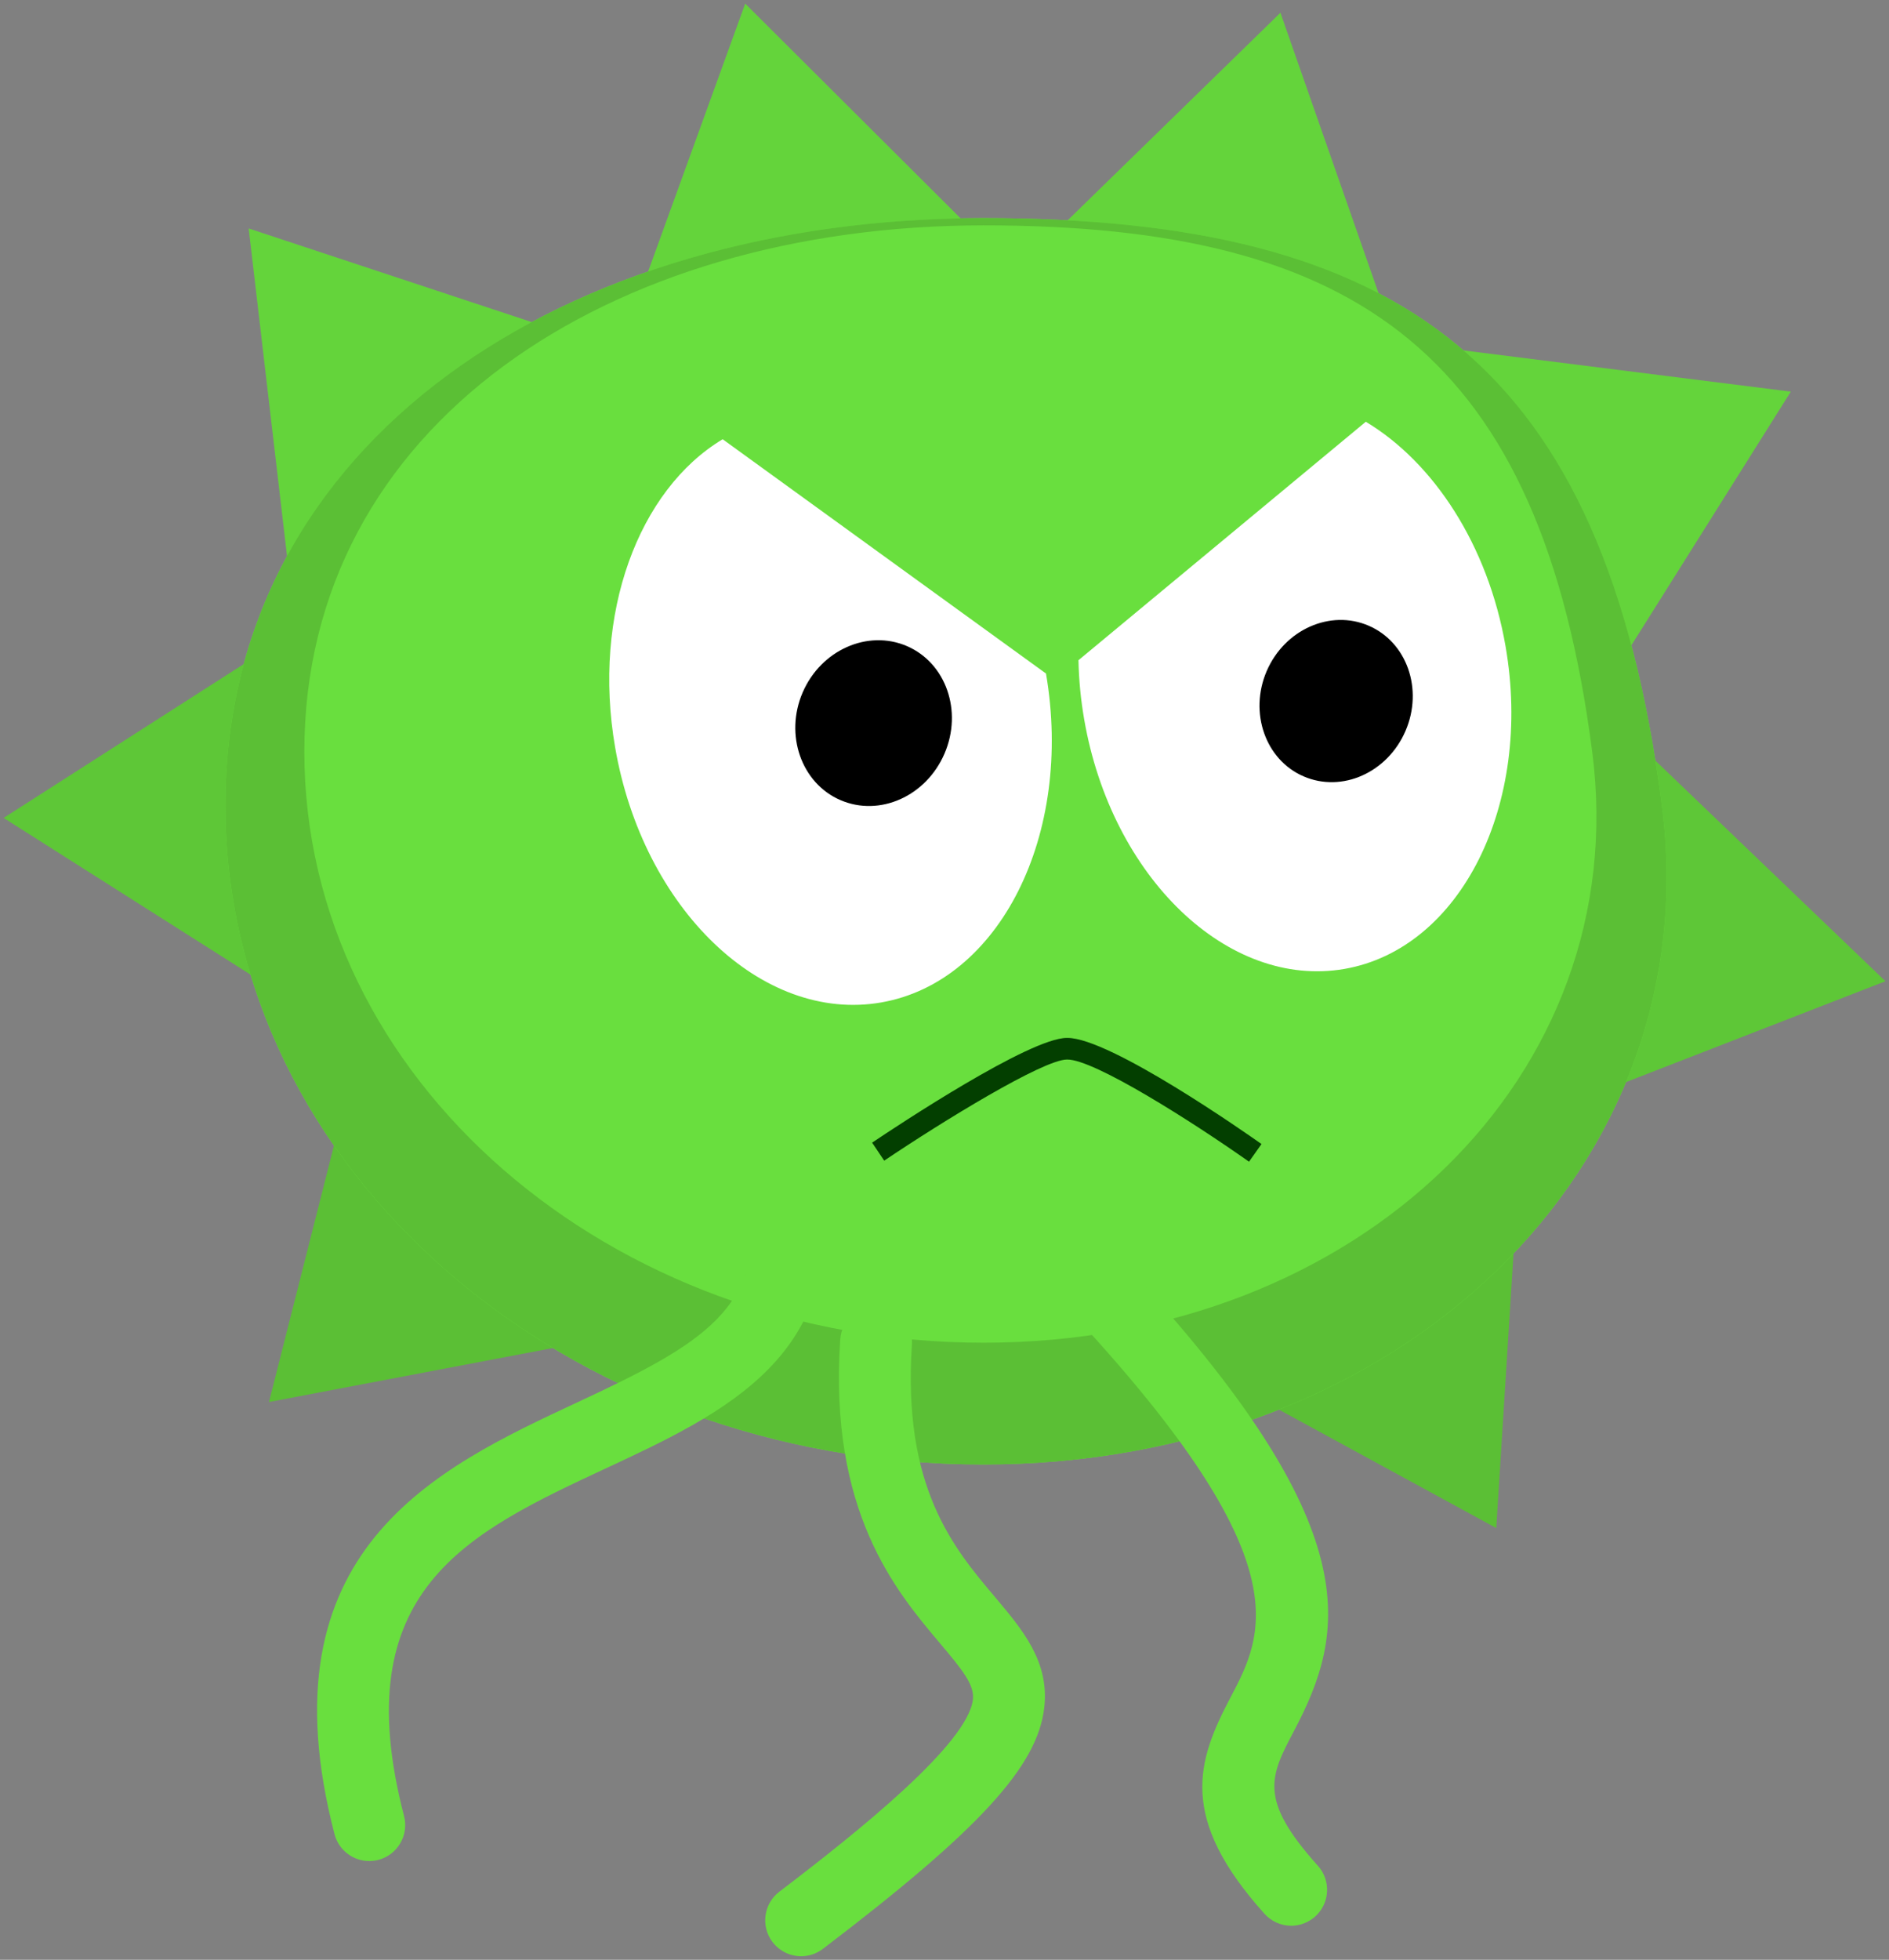 <svg xmlns="http://www.w3.org/2000/svg" xmlns:xlink="http://www.w3.org/1999/xlink" version="1.1" width="28.743" height="29.809" viewBox="0.327 0.34 28.743 29.809">
  <rect x="0.327" y="0.34" width="28.743" height="29.809" fill="#808080" stroke="none"/>
  <!-- Exported by Scratch - http://scratch.mit.edu/ -->
  <g id="ID0.35401746118441224">
    <g id="ID0.9201196720823646">
      <path id="ID0.0590452766045928" fill="#64D43B" d="M 4.702 8.863 L 4.111 3.815 L 8.714 5.337 " stroke-width="0.109"/>
    </g>
    <g id="ID0.06557337148115039">
      <path id="ID0.04530783323571086" fill="#5EC737" d="M 4.673 15.503 L 0.382 12.781 L 4.465 10.166 " stroke-width="0.109"/>
    </g>
    <g id="ID0.49033153522759676">
      <path id="ID0.612342890817672" fill="#5BBF35" d="M 9.413 20.716 L 4.42 21.665 L 5.611 16.965 " stroke-width="0.109"/>
    </g>
    <g id="ID0.16158433351665735">
      <path id="ID0.7603460275568068" fill="#5BBF35" d="M 23.413 18.51 L 23.094 23.582 L 18.836 21.263 " stroke-width="0.109"/>
    </g>
    <g id="ID0.24348617857322097">
      <path id="ID0.8633264708332717" fill="#64D43B" d="M 9.934 5.173 L 11.666 0.395 L 15.1 3.817 " stroke-width="0.109"/>
    </g>
    <g id="ID0.10220582690089941">
      <path id="ID0.26085626566782594" fill="#64D43B" d="M 16.171 4.082 L 19.81 0.534 L 21.412 5.111 " stroke-width="0.109"/>
    </g>
    <g id="ID0.728846836835146">
      <path id="ID0.7022943603806198" fill="#64D43B" d="M 22.533 5.662 L 27.576 6.297 L 24.995 10.402 " stroke-width="0.109"/>
    </g>
    <g id="ID0.5669071367010474">
      <path id="ID0.6545892874710262" fill="#5EC737" d="M 25.347 11.748 L 29.016 15.265 L 24.497 17.021 " stroke-width="0.109"/>
    </g>
    <g id="ID0.3752350313588977">
      <path id="ID0.8698592139407992" fill="#69DF3E" d="M 25.614 12.59 C 26.325 18.081 21.654 22.615 15.286 22.615 C 8.918 22.615 3.756 18.127 3.756 12.59 C 3.756 7.054 8.918 3.658 15.286 3.658 C 21.654 3.658 24.741 5.855 25.614 12.59 Z " stroke-width="0.109"/>
    </g>
    <g id="ID0.5601821909658611">
      <path id="ID0.42560381488874555" fill="#5BBF35" d="M 25.614 12.59 C 24.741 5.854 21.654 3.658 15.286 3.658 C 8.918 3.658 3.756 7.054 3.756 12.59 C 3.756 18.127 8.918 22.615 15.286 22.615 C 21.654 22.615 26.325 18.081 25.614 12.59 Z M 15.295 20.763 C 9.586 20.763 4.958 16.739 4.958 11.775 C 4.958 6.812 9.586 3.768 15.295 3.768 C 21.004 3.768 23.772 5.737 24.554 11.775 C 25.192 16.698 21.004 20.763 15.295 20.763 Z " stroke-width="0.109"/>
    </g>
    <g id="ID0.21736617013812065">
      <path id="ID0.16521943407133222" fill="#FFFFFF" d="M 21.109 6.755 L 16.737 10.382 C 16.743 10.677 16.771 10.977 16.824 11.282 C 17.239 13.684 19.011 15.384 20.782 15.078 C 22.552 14.772 23.652 12.575 23.236 10.173 C 22.968 8.626 22.138 7.372 21.109 6.755 Z " stroke-width="0.109"/>
    </g>
    <g id="ID0.885264003649354">
      <path id="ID0.3891721572726965" fill="#FFFFFF" d="M 11.323 7.021 C 10.043 7.789 9.335 9.676 9.687 11.709 C 10.111 14.164 11.922 15.902 13.733 15.588 C 15.539 15.276 16.663 13.037 16.243 10.585 L 11.323 7.021 Z " stroke-width="0.109"/>
    </g>
    <g id="Pupil_24_">
      <path id="ID0.8048562030307949" d="M 14.698 11.804 C 14.419 12.45 13.713 12.768 13.115 12.51 C 12.521 12.254 12.262 11.518 12.54 10.873 C 12.819 10.226 13.531 9.911 14.126 10.167 C 14.722 10.424 14.977 11.157 14.698 11.804 " stroke-width="0.109"/>
    </g>
    <g id="Pupil_23_">
      <path id="ID0.8746326914988458" d="M 21.713 11.458 C 21.44 12.091 20.748 12.402 20.163 12.149 C 19.582 11.899 19.329 11.179 19.601 10.547 C 19.874 9.914 20.571 9.606 21.152 9.857 C 21.736 10.108 21.986 10.825 21.713 11.458 " stroke-width="0.109"/>
    </g>
    <g id="Mouth_12_">
      <path id="ID0.8539696717634797" fill="#033F00" d="M 19.332 18.01 C 18.478 17.407 16.972 16.449 16.564 16.456 C 16.564 16.456 16.562 16.456 16.562 16.456 C 16.2 16.456 14.666 17.398 13.781 17.994 L 13.597 17.72 C 13.994 17.454 15.995 16.127 16.56 16.127 C 16.563 16.127 16.567 16.127 16.57 16.127 C 17.22 16.127 19.288 17.576 19.522 17.741 L 19.332 18.01 L 19.332 18.01 Z " stroke-width="0.109"/>
    </g>
    <g id="ID0.8914323588833213">
      <path id="ID0.9184994325041771" fill="#69DF3E" d="M 5.945 28.647 C 5.702 28.647 5.481 28.484 5.417 28.238 C 4.294 23.916 6.964 22.672 9.11 21.671 C 10.989 20.795 12.036 20.218 11.694 18.531 C 11.634 18.235 11.826 17.947 12.122 17.887 C 12.418 17.826 12.706 18.018 12.766 18.314 C 13.294 20.926 11.316 21.849 9.572 22.662 C 7.43 23.66 5.581 24.522 6.475 27.963 C 6.551 28.255 6.375 28.554 6.083 28.63 C 6.037 28.641 5.991 28.647 5.945 28.647 L 5.945 28.647 Z " stroke-width="0.109"/>
    </g>
    <g id="ID0.5933681400492787">
      <path id="ID0.4123861491680145" fill="#69DF3E" d="M 19.974 29.631 C 19.824 29.631 19.675 29.569 19.567 29.449 C 18.253 27.987 18.539 27.13 19.049 26.161 C 19.559 25.193 20.137 24.095 16.704 20.384 C 16.499 20.163 16.512 19.817 16.733 19.612 C 16.955 19.407 17.301 19.42 17.506 19.642 C 21.166 23.598 20.808 25.166 20.015 26.671 C 19.652 27.36 19.47 27.707 20.38 28.719 C 20.582 28.944 20.563 29.289 20.339 29.491 C 20.234 29.584 20.104 29.631 19.974 29.631 L 19.974 29.631 Z " stroke-width="0.109"/>
    </g>
    <g id="ID0.17069024685770273">
      <path id="ID0.15943069802597165" fill="#69DF3E" d="M 12.517 30.095 C 12.352 30.095 12.19 30.02 12.082 29.879 C 11.899 29.639 11.946 29.296 12.186 29.113 C 13.415 28.178 15.057 26.858 15.131 26.188 C 15.155 25.968 14.975 25.743 14.627 25.332 C 13.954 24.534 12.937 23.329 13.112 20.714 C 13.132 20.413 13.392 20.187 13.694 20.205 C 13.995 20.226 14.223 20.486 14.203 20.787 C 14.057 22.961 14.836 23.885 15.463 24.627 C 15.89 25.133 16.294 25.612 16.217 26.308 C 16.118 27.204 15.236 28.166 12.848 29.983 C 12.749 30.058 12.633 30.095 12.517 30.095 L 12.517 30.095 Z " stroke-width="0.109"/>
    </g>
  </g>
</svg>